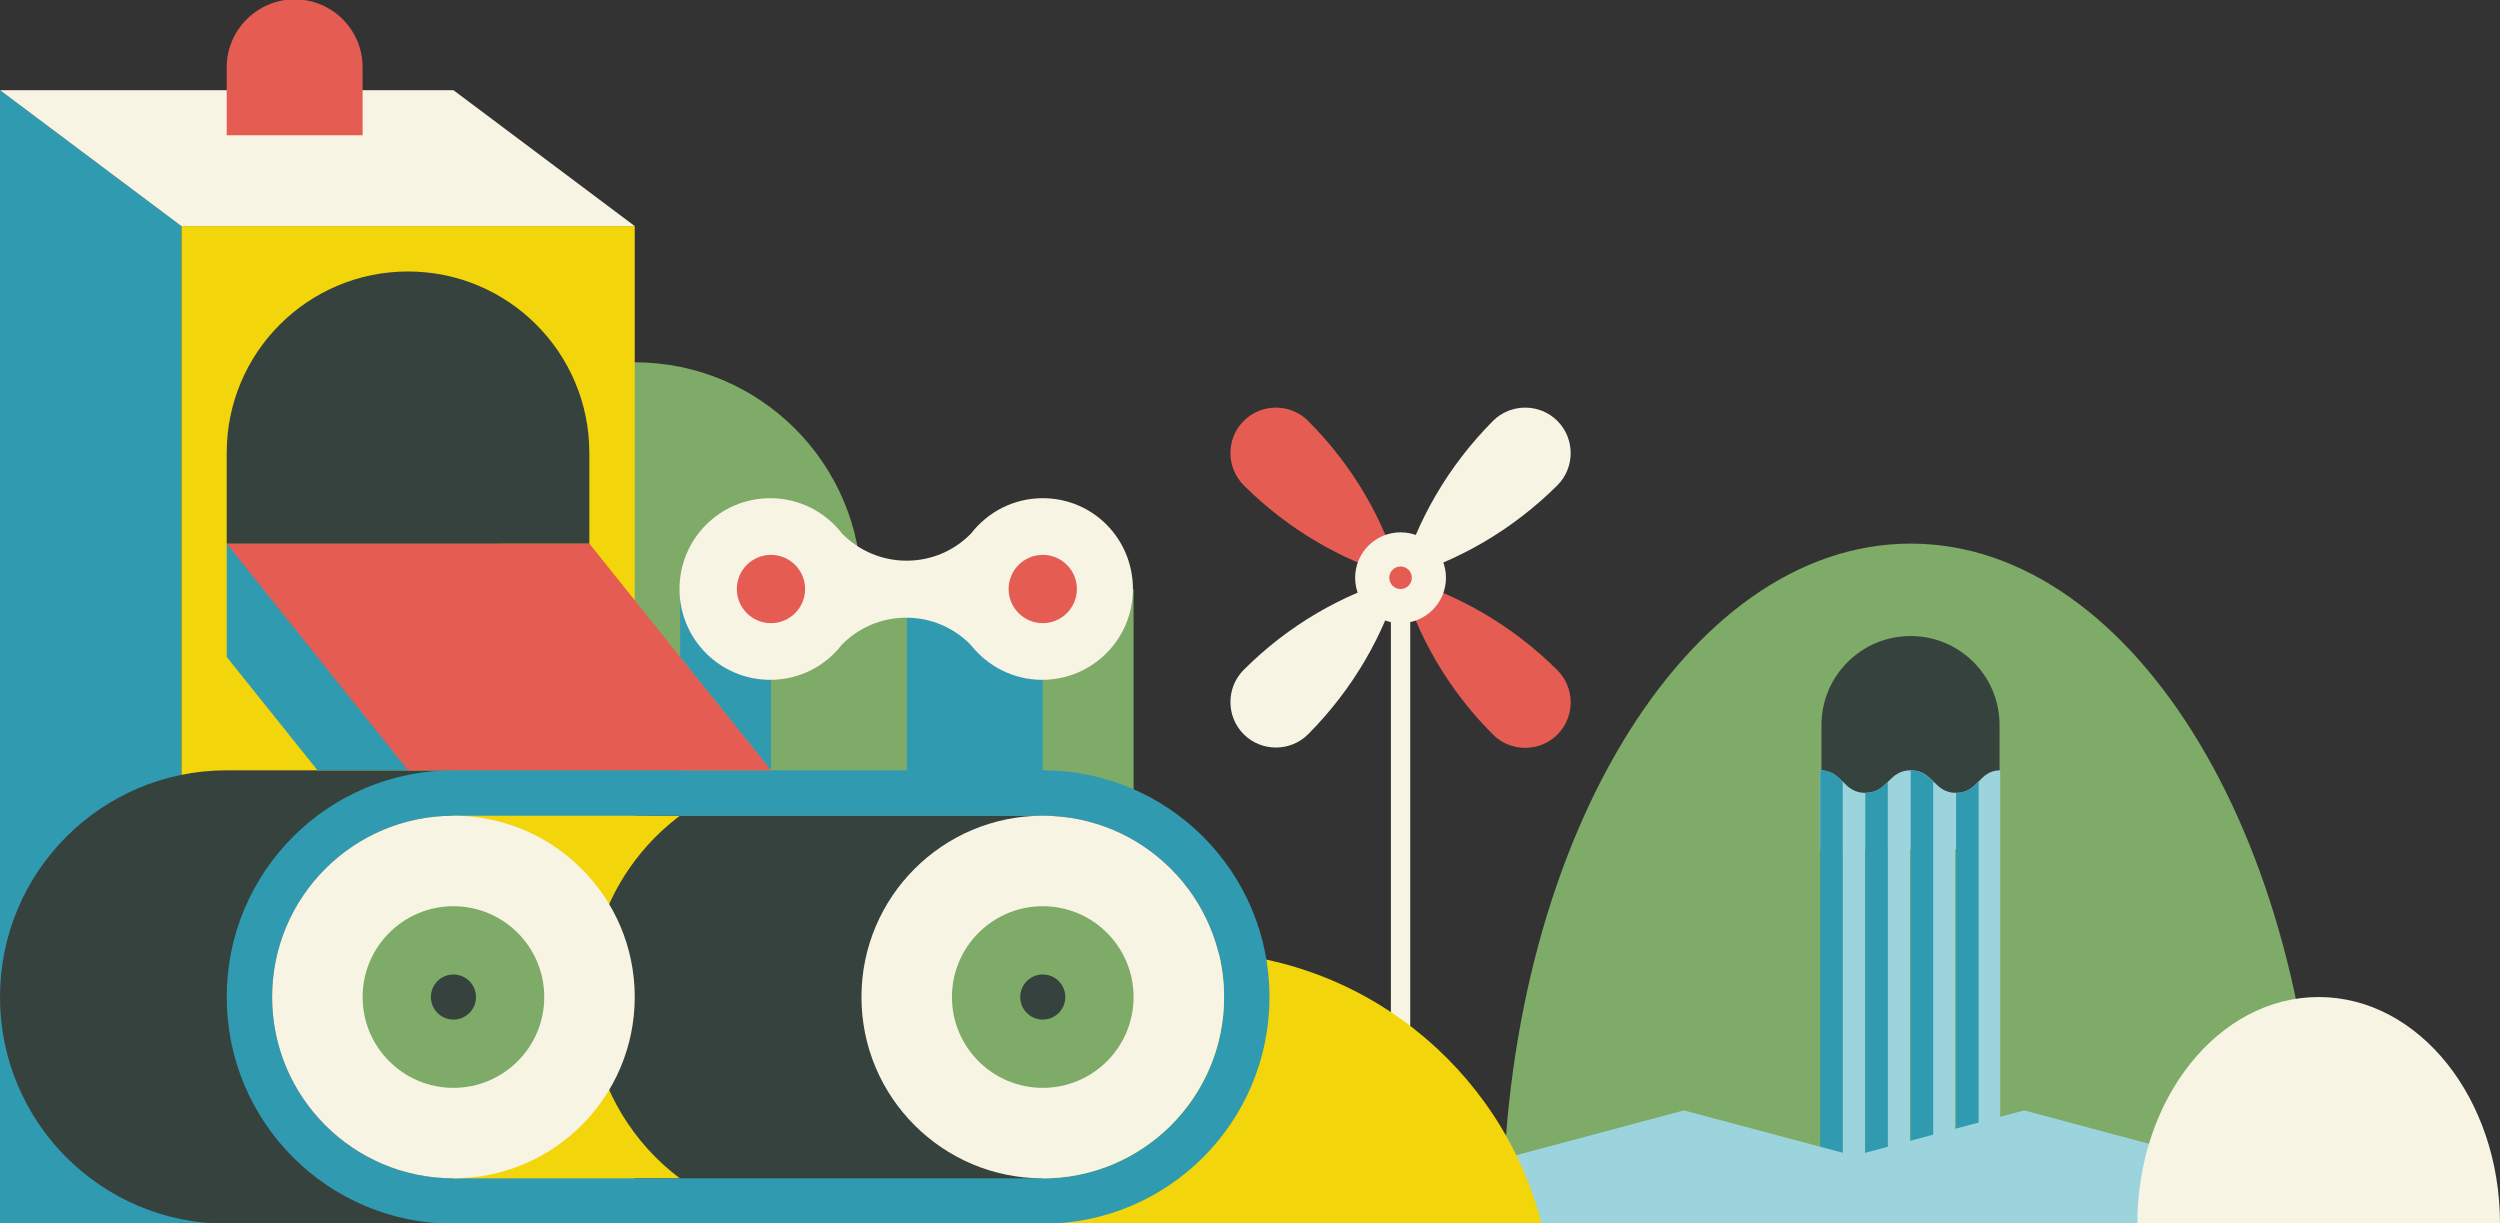 <svg xmlns="http://www.w3.org/2000/svg" width="776.3" height="379.8" viewBox="346 -149.8 776.3 379.8" enable-background="new 346 -149.8 776.3 379.8">
  <rect x="346" y="-149.8" width="776.3" height="379.8" fill="#333333" stroke="none"/>
  <path fill="#7EAB67" d="M1066 230.2c0-116.6-56.7-211.2-126.7-211.2s-126.7 94.6-126.7 211.2"/>
  <path fill="#36423D" stroke="#7EAB67" d="M939.3 47.2c-15.6 0-28.2 12.6-28.2 28.2v28.2h56.3v-28.3c0-15.5-12.6-28.1-28.1-28.1z"/>
  <path fill="#9CD4DE" d="M953.4 96.4c-7 0-7-7-14.1-7-7 0-7 7-14.1 7-7 0-7-7-14.1-7v24.6h7v102.1h7v-102.1h7v102.1h7v-102.1h7v102.1h7v-102.1h7v102.1h7v-126.7c-6.7 0-6.7 7-13.7 7z"/>
  <path fill="#309AB1" d="M960.4 92.9v123.2h-7v-119.7c3.5 0 5.2-1.7 7-3.5zm-14.1 0v123.2h-7v-126.7c3.5 0 5.3 1.8 7 3.5zm-14.1 123.2h-7v-119.7c3.5 0 5.3-1.8 7-3.5v123.2zm-14 0h-7v-126.7c3.5 0 5.3 1.8 7 3.5v123.2z"/>
  <path fill="#9CD4DE" d="M657.7 195l52.8 14.1 52.8-14.1 52.8 14.1 52.8-14.1 52.8 14.1 52.8-14.1 52.8 14.1 52.8-14.1v35.2h-422.4v-35.2z"/>
  <path stroke="#F8F4E3" stroke-width="6" stroke-miterlimit="10" d="M780.9 29.6v165.4" fill="none"/>
  <g class="hero-img-fan">
    <path fill="#E55C53" d="M780.9 29.6c17.8 5.1 34.6 14.7 48.7 28.7 5.5 5.5 5.5 14.5 0 20s-14.5 5.5-20 0c-14.1-14.1-23.6-30.9-28.7-48.7zm-48.7-48.7c5.5-5.5 14.5-5.5 20 0 14 14 23.6 30.8 28.7 48.7-17.8-5.1-34.6-14.7-48.7-28.7-5.5-5.6-5.5-14.5 0-20z"/>
    <path fill="#F8F4E3" d="M780.9 29.6c5.1-17.8 14.7-34.6 28.7-48.7 5.5-5.5 14.5-5.5 20 0s5.5 14.5 0 20c-14.1 14-30.9 23.6-48.7 28.7zm-48.7 48.6c-5.5-5.5-5.5-14.5 0-20 14-14 30.8-23.6 48.7-28.7-5.1 17.8-14.7 34.6-28.7 48.7-5.5 5.5-14.5 5.5-20 0z"/>
  </g>
  <circle fill="#F8F4E3" cx="780.9" cy="29.6" r="14.1"/>
  <circle fill="#E55C53" cx="780.9" cy="29.6" r="3.5"/>
  <path fill="#F2D50A" d="M515 103.5h70.4v112.6h-70.4v-112.6z"/>
  <circle fill="#7EAB67" cx="543.1" cy="33.1" r="70.4"/>
  <path fill="#F2D50A" d="M402.3-79.6h140.8v309.8h-140.8v-309.8z"/>
  <path fill="#F8F4E3" d="M1122.3 230.2c0-38.9-25.2-70.4-56.3-70.4-31.1 0-56.3 31.5-56.3 70.4"/>
  <path fill="#F2D50A" d="M824.7 230.2c-12.5-48.6-56.6-84.5-109.1-84.5s-96.6 35.9-109.1 84.5h218.2z"/>
  <path fill="#309AB1" d="M346-121.8v352h84.5l-28.2-70.4v-239.4l-56.3-42.2z"/>
  <g fill="#36423D">
    <path d="M346 159.8c0 38.9 31.5 70.4 70.4 70.4h70.4v-140.8h-70.4c-38.9 0-70.4 31.5-70.4 70.4zM646.5 89.4v14.1h-61.1v-12.7c-32.2 6.5-56.4 34.9-56.4 69 0 38.9 31.5 70.4 70.4 70.4h70.4v-140.8h-23.3z"/>
  </g>
  <path fill="#7EAB67" d="M557.2 33.1h140.8v70.4h-140.8v-70.4z"/>
  <path fill="#309AB1" d="M557.2 54.2l28.2 35.2v-56.3h-28.2v21.1zM416.4 19h84.5l56.3 70.4h-112.6l-28.2-35.2v-35.2zM669.8 89.4v-56.3h-42.2v56.3h-140.8c-38.9 0-70.4 31.5-70.4 70.4s31.5 70.4 70.4 70.4h183c38.9 0 70.4-31.5 70.4-70.4s-31.5-70.4-70.4-70.4zm0 126.7h-183c-31.1 0-56.3-25.2-56.3-56.3s25.2-56.3 56.3-56.3h183c31.1 0 56.3 25.2 56.3 56.3s-25.2 56.3-56.3 56.3z"/>
  <circle fill="#F8F4E3" cx="669.8" cy="159.8" r="56.3"/>
  <circle fill="#7EAB67" cx="669.8" cy="159.8" r="28.2"/>
  <circle fill="#36423D" cx="669.8" cy="159.8" r="7"/>
  <circle fill="#F8F4E3" cx="486.8" cy="159.8" r="56.3"/>
  <circle fill="#7EAB67" cx="486.8" cy="159.8" r="28.2"/>
  <circle fill="#36423D" cx="486.8" cy="159.8" r="7"/>
  <path fill="#E55C53" d="M472.7 89.4h112.7l-56.4-70.4h-112.6l56.3 70.4z"/>
  <path fill="#36423D" d="M472.7-65.5c31.1 0 56.3 25.2 56.3 56.3v28.2h-112.6v-28.2c0-31.1 25.2-56.3 56.3-56.3z"/>
  <path fill="#F8F4E3" d="M402.3-79.6l-56.3-42.2h140.8l56.3 42.2h-140.8z"/>
  <path fill="#E55C53" d="M437.5-150c11.7 0 21.1 9.5 21.1 21.1v21.1h-42.2v-21.1c0-11.6 9.5-21.1 21.1-21.1z"/>
  <path fill="#F8F4E3" d="M669.8 4.9c-9.1 0-17.1 4.3-22.3 11-5.1 5.2-12.1 8.4-20 8.4-7.8 0-14.9-3.2-20-8.4-5.2-6.7-13.2-11-22.3-11-15.6 0-28.2 12.6-28.2 28.2s12.6 28.2 28.2 28.2c9.1 0 17.1-4.3 22.2-10.9 5.1-5.2 12.2-8.4 20-8.4 7.8 0 14.9 3.2 20 8.4 5.2 6.6 13.2 10.9 22.2 10.9 15.6 0 28.2-12.6 28.2-28.2s-12.4-28.2-28-28.2z"/>
  <circle fill="#E55C53" cx="585.4" cy="33.1" r="10.6"/>
  <circle fill="#E55C53" cx="669.8" cy="33.1" r="10.6"/>
</svg>
